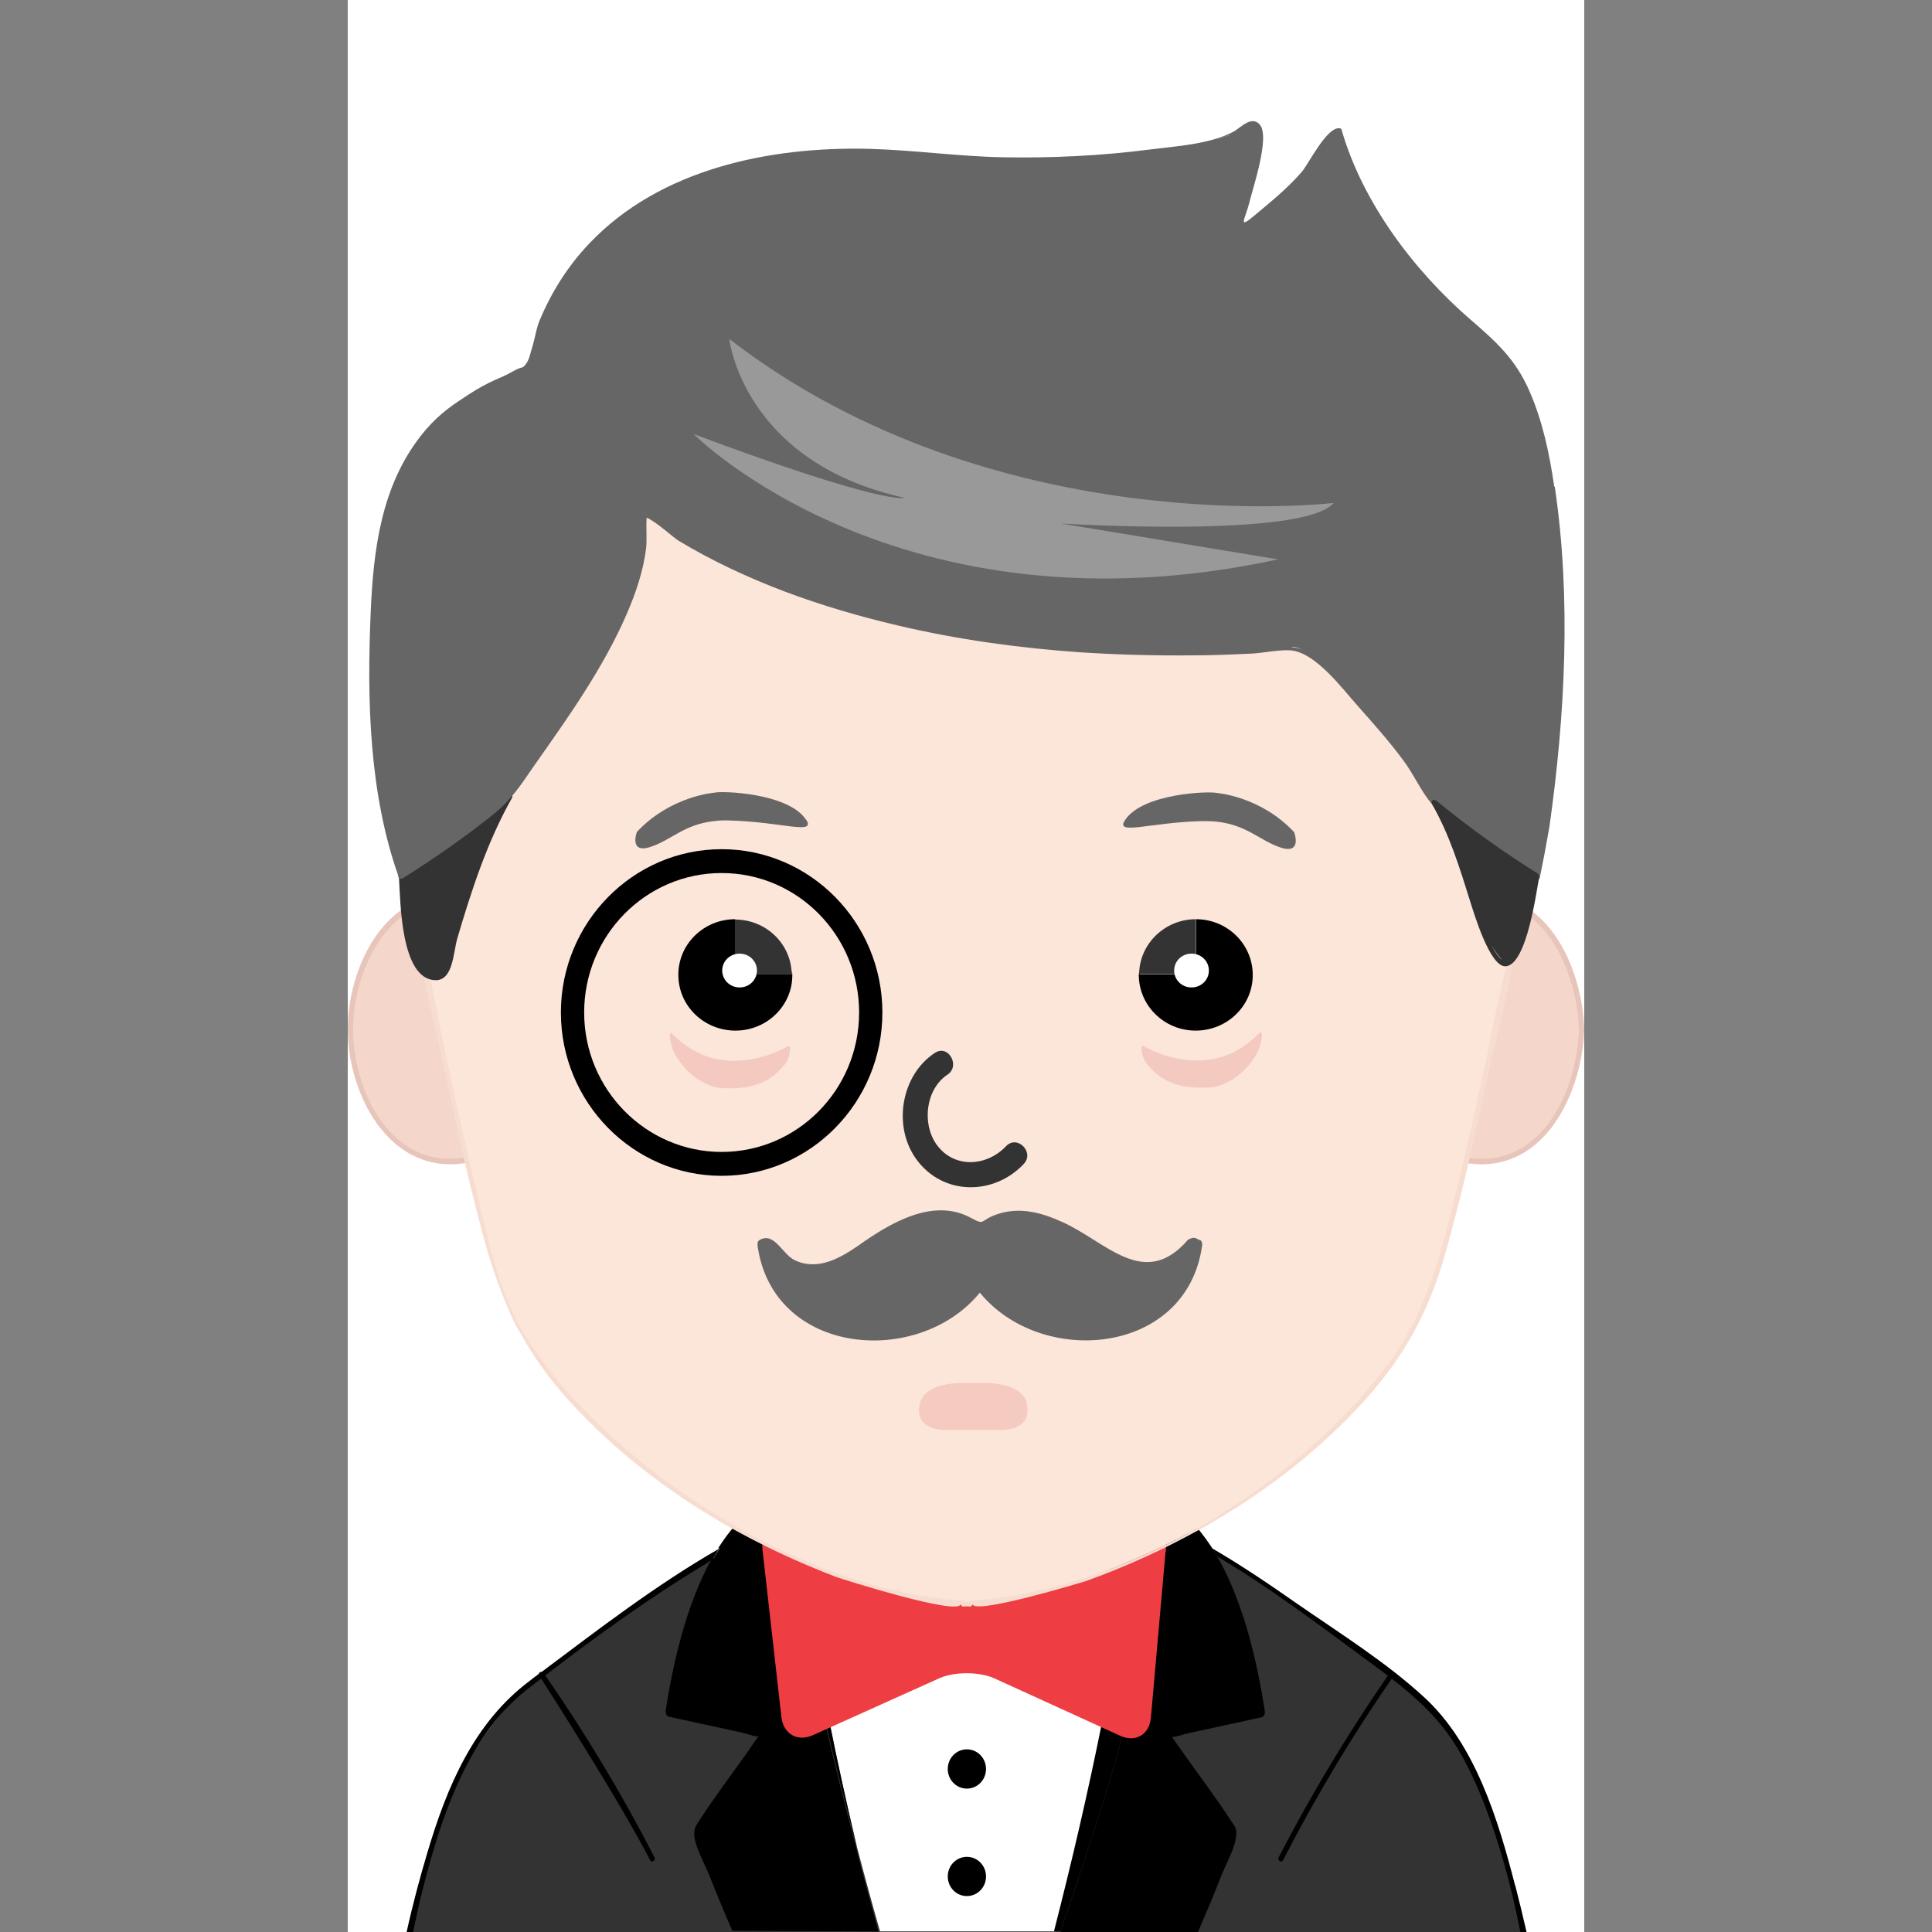 <svg width="50" height="50" viewBox="0 0 50 50" fill="none" xmlns="http://www.w3.org/2000/svg">
<rect x="0" y="0" width="50" height="50" fill="#808080" stroke="none"/>
<rect width="32" height="50" transform="translate(9)" fill="white"/>
<g clip-path="url(#clip0_333_32714)">
<path fill-rule="evenodd" clip-rule="evenodd" d="M36.977 44.219C31.278 39.352 29.93 39.68 29.93 39.68H21.366C18.935 39.242 14.806 42.82 14.806 42.82C12.162 44.273 11.034 47.523 10.554 50H39.461C38.63 45.602 37 44.289 37 44.289L36.969 44.219H36.977Z" fill="#333333"/>
<path fill-rule="evenodd" clip-rule="evenodd" d="M28.543 44.523H28.649H28.817H28.848L29.084 44.789L29.152 44.555C29.152 44.555 29.168 44.5 29.168 44.469H28.825H28.809L28.688 44.336L28.604 44.234C28.642 44.055 28.672 43.867 28.703 43.68L28.101 43.656L25.023 40.156L22.12 43.453L21.251 43.422C21.305 43.688 21.343 43.953 21.396 44.227L21.312 44.32C21.328 44.383 21.343 44.445 21.358 44.508H21.457C21.678 45.617 21.922 46.719 22.181 47.812C22.371 48.539 22.57 49.273 22.775 49.984H27.293C27.758 48.164 28.185 46.344 28.55 44.508L28.543 44.523Z" fill="white"/>
<path fill-rule="evenodd" clip-rule="evenodd" d="M31.994 47.516C32.01 47.305 31.964 47.281 31.834 47.086C31.453 46.5 31.027 45.938 30.623 45.367C30.524 45.234 30.432 45.094 30.333 44.953C30.448 44.953 30.631 44.883 30.737 44.859C31.369 44.719 32.01 44.586 32.642 44.445C32.657 44.445 32.672 44.438 32.68 44.43C32.688 44.43 32.695 44.414 32.703 44.406C32.703 44.406 32.718 44.391 32.718 44.383C32.733 44.352 32.741 44.312 32.733 44.281C32.566 43.188 32.223 41.539 31.507 40.289C31.491 40.258 31.469 40.227 31.453 40.188C31.43 40.141 31.4 40.102 31.369 40.062C31.171 39.758 30.951 39.477 30.699 39.242C30.41 38.977 30.074 38.773 29.701 38.656C29.701 38.656 29.693 38.656 29.686 38.656C29.686 38.656 29.671 38.656 29.663 38.648C29.579 38.625 29.518 38.68 29.503 38.75C29.503 38.758 29.503 38.766 29.495 38.773C29.48 38.898 29.457 39.023 29.442 39.148C29.442 39.172 29.442 39.188 29.434 39.211C29.434 39.25 29.427 39.281 29.419 39.32C29.221 40.773 28.977 42.227 28.695 43.68L29.335 43.703C29.29 43.945 29.221 44.203 29.16 44.461V44.484L29.145 44.508V44.547C28.718 46.258 28.055 48.188 27.438 50.016H30.996C31.202 49.539 31.415 49.047 31.598 48.562C31.667 48.391 31.773 48.18 31.865 47.961C31.926 47.812 31.979 47.664 31.987 47.531L31.994 47.516Z" fill="black"/>
<path fill-rule="evenodd" clip-rule="evenodd" d="M28.688 44.32L28.809 44.453H28.825H29.168C29.229 44.195 29.29 43.945 29.343 43.695L28.703 43.672C28.665 43.852 28.642 44.039 28.604 44.227L28.688 44.328V44.32Z" fill="black"/>
<path fill-rule="evenodd" clip-rule="evenodd" d="M28.84 44.5H28.809H28.642H28.535C28.169 46.336 27.743 48.164 27.278 49.977H27.446C28.063 48.148 28.726 46.234 29.145 44.523L29.076 44.758L28.84 44.492V44.5Z" fill="black"/>
<path fill-rule="evenodd" clip-rule="evenodd" d="M21.343 44.5H21.175H21.145L20.909 44.766L20.825 44.492V44.469L20.809 44.445H21.16H21.175L21.297 44.312C21.229 44 21.16 43.695 21.099 43.406H21.229C20.97 42.047 20.741 40.68 20.55 39.305C20.55 39.266 20.543 39.234 20.535 39.195C20.535 39.172 20.535 39.156 20.528 39.133C20.512 39.008 20.489 38.883 20.474 38.758C20.474 38.75 20.474 38.742 20.467 38.734C20.451 38.664 20.39 38.602 20.307 38.633C20.299 38.633 20.291 38.633 20.284 38.641C20.284 38.641 20.276 38.641 20.269 38.641C19.895 38.758 19.56 38.961 19.27 39.227C19.019 39.461 18.798 39.734 18.6 40.047C18.6 40.047 18.592 40.062 18.585 40.07C18.592 40.07 18.6 40.055 18.615 40.055C18.585 40.102 18.547 40.156 18.516 40.203C18.493 40.234 18.478 40.273 18.455 40.305C18.448 40.305 18.44 40.312 18.432 40.32C17.731 41.562 17.396 43.18 17.229 44.266C17.229 44.297 17.229 44.336 17.244 44.367C17.244 44.375 17.251 44.383 17.259 44.391C17.259 44.398 17.274 44.406 17.282 44.414C17.297 44.422 17.305 44.43 17.32 44.43L19.225 44.844C19.331 44.867 19.514 44.945 19.629 44.938C19.529 45.07 19.438 45.211 19.339 45.352C18.935 45.922 18.509 46.484 18.128 47.07C17.998 47.273 17.96 47.297 17.968 47.5C17.975 47.633 18.029 47.781 18.09 47.93C18.173 48.141 18.288 48.359 18.356 48.531C18.547 49.016 18.745 49.492 18.951 49.969L22.73 49.984C22.547 49.258 22.318 48.516 22.151 47.789C21.846 46.648 21.564 45.516 21.328 44.484H21.32L21.343 44.5Z" fill="black"/>
<path fill-rule="evenodd" clip-rule="evenodd" d="M21.389 44.219C21.335 43.953 21.29 43.688 21.244 43.414H21.114C21.175 43.695 21.244 44 21.312 44.305L21.396 44.211L21.389 44.219Z" fill="black"/>
<path fill-rule="evenodd" clip-rule="evenodd" d="M21.351 44.5C21.587 45.531 21.876 46.664 22.173 47.805C21.914 46.703 21.671 45.609 21.45 44.5H21.351V44.5Z" fill="black"/>
<path fill-rule="evenodd" clip-rule="evenodd" d="M14.006 43.445C14.006 43.445 15.987 46.516 16.825 48.141C16.863 48.219 16.977 48.148 16.939 48.07C16.101 46.438 15.156 44.867 14.112 43.359C15.507 42.289 16.947 41.25 18.455 40.359C18.463 40.344 18.471 40.305 18.478 40.289C18.493 40.258 18.516 40.227 18.531 40.188C18.554 40.148 18.577 40.117 18.6 40.086C16.992 41.008 15.491 42.164 14.021 43.266C13.983 43.266 13.945 43.289 13.945 43.32C13.869 43.375 13.785 43.438 13.709 43.5C12.269 44.578 11.568 46.234 11.065 47.93C10.867 48.594 10.676 49.305 10.524 50H10.691C10.768 49.641 10.844 49.266 10.935 48.914C11.4 47.078 12.086 44.969 13.587 43.766C13.724 43.656 14.013 43.438 14.013 43.438L14.006 43.445Z" fill="black"/>
<path fill-rule="evenodd" clip-rule="evenodd" d="M18.478 40.289C18.478 40.289 18.463 40.32 18.455 40.336C18.463 40.336 18.471 40.328 18.478 40.32C18.501 40.289 18.516 40.25 18.539 40.219C18.57 40.164 18.608 40.117 18.638 40.07C18.631 40.07 18.615 40.086 18.608 40.086C18.585 40.117 18.562 40.156 18.539 40.195C18.516 40.227 18.501 40.258 18.486 40.289H18.478Z" fill="#666666"/>
<path fill-rule="evenodd" clip-rule="evenodd" d="M39.209 48.789C38.775 47.102 38.181 45.141 36.863 43.93C35.872 43.016 34.669 42.266 33.564 41.5C32.848 41 32.124 40.508 31.369 40.07C31.4 40.109 31.423 40.156 31.453 40.195C31.476 40.227 31.491 40.258 31.514 40.289C32.848 41.078 34.097 42.023 35.331 42.93C36.33 43.664 37.198 44.305 37.815 45.406C38.295 46.266 38.63 47.211 38.905 48.156C39.08 48.758 39.225 49.383 39.347 50H39.507C39.415 49.594 39.316 49.195 39.217 48.805" fill="black"/>
<path fill-rule="evenodd" clip-rule="evenodd" d="M28.543 44.484C28.543 44.484 28.543 44.469 28.543 44.461L21.495 44.594C21.495 44.594 21.495 44.609 21.495 44.617L28.528 44.484H28.543Z" fill="white"/>
<path fill-rule="evenodd" clip-rule="evenodd" d="M28.543 44.5C28.543 44.5 28.543 44.484 28.543 44.477L21.511 44.609V44.633L28.543 44.5Z" fill="white"/>
<path fill-rule="evenodd" clip-rule="evenodd" d="M28.809 44.5H28.84L28.817 44.477C28.817 44.477 28.817 44.492 28.817 44.5H28.809Z" fill="black"/>
<path fill-rule="evenodd" clip-rule="evenodd" d="M29.16 44.492H28.84L29.076 44.766L29.16 44.492V44.492Z" fill="black"/>
<path fill-rule="evenodd" clip-rule="evenodd" d="M28.817 44.469H29.16V44.445H28.817C28.817 44.445 28.817 44.453 28.817 44.461V44.469Z" fill="black"/>
<path fill-rule="evenodd" clip-rule="evenodd" d="M29.16 44.492V44.469H28.825L28.848 44.492H29.168H29.16Z" fill="black"/>
<path fill-rule="evenodd" clip-rule="evenodd" d="M28.688 44.32L28.604 44.219C28.589 44.297 28.573 44.375 28.558 44.453H28.665C28.672 44.406 28.68 44.359 28.695 44.312L28.688 44.32Z" fill="black"/>
<path fill-rule="evenodd" clip-rule="evenodd" d="M28.649 44.477C28.649 44.477 28.649 44.461 28.649 44.453H28.543C28.543 44.453 28.543 44.469 28.543 44.477H28.649Z" fill="black"/>
<path fill-rule="evenodd" clip-rule="evenodd" d="M28.649 44.5C28.649 44.5 28.649 44.484 28.649 44.477H28.543C28.543 44.477 28.543 44.492 28.543 44.5H28.649Z" fill="black"/>
<path fill-rule="evenodd" clip-rule="evenodd" d="M28.802 44.453L28.68 44.32C28.672 44.367 28.665 44.414 28.649 44.461H28.794L28.802 44.453Z" fill="black"/>
<path fill-rule="evenodd" clip-rule="evenodd" d="M28.649 44.477H28.817C28.817 44.477 28.817 44.477 28.817 44.469L28.802 44.453H28.657C28.657 44.453 28.657 44.469 28.657 44.477H28.649Z" fill="black"/>
<path fill-rule="evenodd" clip-rule="evenodd" d="M28.809 44.5C28.809 44.5 28.809 44.484 28.809 44.477H28.642C28.642 44.477 28.642 44.492 28.642 44.5H28.809Z" fill="black"/>
<path fill-rule="evenodd" clip-rule="evenodd" d="M28.817 44.453H28.802L28.817 44.469C28.817 44.469 28.817 44.461 28.817 44.453Z" fill="black"/>
<path fill-rule="evenodd" clip-rule="evenodd" d="M25.518 45.781C25.518 46.062 25.297 46.289 25.023 46.289C24.748 46.289 24.528 46.062 24.528 45.781C24.528 45.5 24.748 45.273 25.023 45.273C25.297 45.273 25.518 45.5 25.518 45.781Z" fill="black"/>
<path fill-rule="evenodd" clip-rule="evenodd" d="M25.518 48.562C25.518 48.844 25.297 49.07 25.023 49.07C24.748 49.07 24.528 48.844 24.528 48.562C24.528 48.281 24.748 48.055 25.023 48.055C25.297 48.055 25.518 48.281 25.518 48.562Z" fill="black"/>
<path fill-rule="evenodd" clip-rule="evenodd" d="M30.173 40.156C30.211 39.719 29.914 39.492 29.511 39.656L25.762 41.18C25.358 41.344 24.695 41.344 24.291 41.18L20.383 39.625C19.979 39.461 19.689 39.688 19.735 40.125L20.223 44.438C20.276 44.875 20.634 45.086 21.038 44.906L24.299 43.438C24.695 43.258 25.343 43.258 25.739 43.438L28.992 44.922C29.389 45.102 29.747 44.891 29.785 44.453L30.166 40.141L30.173 40.156Z" fill="#EF3E43"/>
<path fill-rule="evenodd" clip-rule="evenodd" d="M35.964 43.297C34.905 44.828 33.945 46.414 33.091 48.07C33.053 48.148 33.168 48.219 33.206 48.141C34.059 46.484 35.011 44.891 36.071 43.367C36.124 43.297 36.002 43.227 35.956 43.297H35.964Z" fill="black"/>
<path fill-rule="evenodd" clip-rule="evenodd" d="M40.931 26.641C40.931 28.531 39.773 30.062 38.341 30.062C36.909 30.062 35.751 28.531 35.751 26.641C35.751 24.75 36.909 23.219 38.341 23.219C39.773 23.219 40.931 24.75 40.931 26.641V26.641Z" fill="#F4D6CB"/>
<path fill-rule="evenodd" clip-rule="evenodd" d="M40.863 26.641C40.817 28.094 40.032 29.992 38.341 29.992C36.65 29.992 35.819 28.094 35.819 26.641C35.819 25.188 36.672 23.289 38.341 23.289C40.01 23.289 40.817 25.188 40.863 26.641C40.863 26.648 40.87 26.641 40.878 26.641C40.893 26.641 40.909 26.641 40.931 26.641C40.947 26.641 40.969 26.641 40.985 26.641C41 26.641 41 26.648 41 26.641C40.954 25.109 40.116 23.148 38.341 23.148C36.566 23.148 35.682 25.102 35.682 26.641C35.682 28.172 36.596 30.133 38.341 30.133C40.086 30.133 40.954 28.172 41 26.641" fill="#E8C5BA"/>
<path fill-rule="evenodd" clip-rule="evenodd" d="M14.249 26.641C14.249 28.531 13.091 30.062 11.659 30.062C10.227 30.062 9.069 28.531 9.069 26.641C9.069 24.75 10.227 23.219 11.659 23.219C13.091 23.219 14.249 24.75 14.249 26.641Z" fill="#F4D6CB"/>
<path fill-rule="evenodd" clip-rule="evenodd" d="M14.181 26.641C14.135 28.094 13.351 29.992 11.659 29.992C9.968 29.992 9.137 28.094 9.137 26.641C9.137 25.188 9.99 23.289 11.659 23.289C13.328 23.289 14.135 25.188 14.181 26.641C14.181 26.727 14.318 26.727 14.318 26.641C14.272 25.109 13.434 23.148 11.659 23.148C9.884 23.148 9 25.109 9 26.641C9 28.172 9.914 30.133 11.659 30.133C13.404 30.133 14.272 28.172 14.318 26.641C14.318 26.555 14.189 26.555 14.181 26.641V26.641Z" fill="#E8C5BA"/>
<path fill-rule="evenodd" clip-rule="evenodd" d="M36.048 12.258L30.981 10.211L25.008 14.383L19.034 10.211L13.968 12.258L10.859 24.234C10.859 24.234 12.55 33.336 13.465 34.484C13.465 34.484 15.987 39.18 23.362 41.305C23.568 41.367 24.368 41.453 24.916 41.484V41.5C24.916 41.5 24.97 41.5 25 41.492C25.03 41.492 25.061 41.492 25.084 41.5V41.484C25.632 41.453 26.425 41.367 26.638 41.305C34.044 39.258 36.535 34.484 36.535 34.484C37.45 33.344 39.141 24.234 39.141 24.234L36.04 12.258H36.048Z" fill="#FCE5D9"/>
<path fill-rule="evenodd" clip-rule="evenodd" d="M36.063 12.195C35.164 11.836 34.265 11.469 33.366 11.109C32.779 10.875 32.192 10.641 31.613 10.398C31.453 10.336 31.141 10.125 30.966 10.148C30.806 10.172 30.562 10.422 30.44 10.516C29.975 10.844 29.51 11.164 29.046 11.492C27.956 12.25 26.867 13.016 25.777 13.773C25.594 13.898 25.244 14.266 25.023 14.305C24.909 14.32 25.137 14.312 24.977 14.281C24.84 14.25 24.649 14.055 24.535 13.976C23.491 13.25 22.448 12.516 21.404 11.789C20.931 11.453 20.451 11.125 19.979 10.797C19.758 10.641 19.362 10.226 19.095 10.18C18.623 10.094 17.663 10.711 17.221 10.883C16.604 11.133 15.987 11.383 15.362 11.633C14.981 11.789 14.379 11.898 14.059 12.156C13.8 12.359 13.792 12.672 13.701 13.023C13.069 15.476 12.436 17.922 11.804 20.375L10.989 23.539C10.897 23.891 10.813 24.133 10.851 24.477C10.958 25.508 11.263 26.562 11.476 27.578C11.781 29.023 12.101 30.469 12.482 31.898C12.954 33.672 13.549 34.969 14.783 36.312C15.926 37.562 17.29 38.602 18.745 39.445C19.674 39.977 20.642 40.43 21.64 40.812C21.747 40.852 24.863 41.844 24.863 41.508C24.863 41.539 24.893 41.578 24.931 41.578C24.985 41.57 25.046 41.57 25.099 41.578C25.137 41.578 25.168 41.547 25.168 41.508C25.168 41.812 27.994 40.953 28.116 40.914C29.137 40.547 30.128 40.094 31.072 39.57C32.528 38.758 33.891 37.742 35.05 36.531C36.223 35.305 36.924 34.117 37.396 32.469C37.838 30.914 38.188 29.336 38.524 27.758C38.752 26.68 39.118 25.523 39.194 24.422C39.225 24.023 39.072 23.648 38.973 23.258C38.653 22.016 38.333 20.781 38.013 19.539C37.381 17.109 36.756 14.68 36.131 12.25C36.108 12.164 35.979 12.203 36.002 12.289C36.497 14.195 36.992 16.109 37.48 18.016C37.83 19.375 38.181 20.734 38.531 22.094C38.699 22.758 39.027 23.531 39.08 24.219C39.11 24.664 38.844 25.531 38.737 26.07C38.44 27.562 38.12 29.055 37.762 30.531C37.335 32.297 36.947 34.008 35.819 35.445C33.335 38.625 29.091 41.156 25.099 41.43C25.061 41.43 25.03 41.461 25.03 41.5C25.015 41.414 25.008 41.414 24.992 41.5C24.992 41.461 24.962 41.438 24.924 41.43C21.884 41.219 18.828 39.656 16.474 37.734C15.37 36.828 14.348 35.781 13.587 34.562C12.855 33.383 12.588 31.875 12.261 30.531C11.804 28.641 11.415 26.742 11.042 24.836C10.889 24.055 11.133 23.477 11.354 22.625C11.842 20.742 12.329 18.867 12.809 16.984C13.19 15.508 13.526 14.016 13.952 12.555C14.059 12.203 14.089 12.297 14.531 12.117C15.408 11.766 16.284 11.406 17.16 11.055C17.564 10.891 18.714 10.258 19.004 10.305C19.164 10.328 19.408 10.586 19.545 10.68C19.903 10.93 20.261 11.18 20.627 11.438L24.962 14.469C24.962 14.469 25.015 14.484 25.03 14.469C26.928 13.141 28.863 11.867 30.722 10.492C31.004 10.281 30.912 10.312 31.187 10.398C31.743 10.57 32.291 10.844 32.832 11.062C33.899 11.492 34.958 11.922 36.025 12.351C36.108 12.383 36.139 12.25 36.063 12.219V12.195Z" fill="#F7DCD0"/>
<path fill-rule="evenodd" clip-rule="evenodd" d="M18.676 29.812C16.718 29.812 15.118 28.195 15.118 26.203C15.118 24.211 16.71 22.594 18.676 22.594C20.642 22.594 22.234 24.211 22.234 26.203C22.234 28.195 20.642 29.812 18.676 29.812V29.812ZM18.676 21.977C16.383 21.977 14.516 23.875 14.516 26.203C14.516 28.531 16.383 30.43 18.676 30.43C20.97 30.43 22.836 28.531 22.836 26.203C22.836 23.875 20.97 21.977 18.676 21.977Z" fill="black"/>
<path fill-rule="evenodd" clip-rule="evenodd" d="M30.958 23.789V25.219H29.488V25.109C29.488 25.148 29.472 25.188 29.472 25.227C29.472 26.023 30.128 26.672 30.943 26.672C31.758 26.672 32.421 26.031 32.421 25.234C32.421 24.438 31.766 23.789 30.951 23.789H30.958Z" fill="black"/>
<path fill-rule="evenodd" clip-rule="evenodd" d="M29.488 25.211H30.951V23.789C30.143 23.789 29.488 24.43 29.48 25.211H29.488Z" fill="#333333"/>
<path fill-rule="evenodd" clip-rule="evenodd" d="M30.387 25.117C30.387 25.359 30.585 25.555 30.836 25.555C31.088 25.555 31.286 25.359 31.286 25.117C31.286 24.875 31.088 24.68 30.836 24.68C30.585 24.68 30.387 24.875 30.387 25.117Z" fill="white"/>
<path fill-rule="evenodd" clip-rule="evenodd" d="M33.495 21.539C32.627 20.609 31.499 20.523 31.499 20.523C31.293 20.469 29.564 20.531 29.114 21.227C28.855 21.625 29.731 21.289 31.088 21.25C31.24 21.25 31.369 21.25 31.499 21.266C32.261 21.352 32.581 21.734 33.107 21.922C33.716 22.141 33.495 21.547 33.495 21.547V21.539Z" fill="#666666"/>
<path fill-rule="evenodd" clip-rule="evenodd" d="M32.604 26.719C32.086 27.273 31.507 27.445 30.996 27.445C30.196 27.453 29.564 27.055 29.564 27.055C29.495 27.25 29.648 27.484 29.648 27.484C29.983 27.953 30.44 28.133 31.004 28.148C31.088 28.148 31.164 28.148 31.255 28.148C31.949 28.117 32.482 27.469 32.604 27.078C32.718 26.695 32.619 26.711 32.619 26.711L32.604 26.719Z" fill="#F3C9C0"/>
<path fill-rule="evenodd" clip-rule="evenodd" d="M20.49 25.109V25.219H19.027V23.789C18.212 23.789 17.549 24.438 17.556 25.234C17.556 26.031 18.219 26.672 19.034 26.672C19.85 26.672 20.512 26.023 20.505 25.227C20.505 25.188 20.497 25.148 20.49 25.109V25.109Z" fill="black"/>
<path fill-rule="evenodd" clip-rule="evenodd" d="M19.019 23.789V25.219H20.489C20.482 24.43 19.827 23.797 19.019 23.797V23.789Z" fill="#333333"/>
<path fill-rule="evenodd" clip-rule="evenodd" d="M19.59 25.117C19.59 25.359 19.392 25.555 19.141 25.555C18.89 25.555 18.691 25.359 18.691 25.117C18.691 24.875 18.89 24.68 19.141 24.68C19.392 24.68 19.59 24.875 19.59 25.117Z" fill="white"/>
<path fill-rule="evenodd" clip-rule="evenodd" d="M20.863 21.219C20.413 20.523 18.684 20.461 18.478 20.516C18.478 20.516 17.351 20.602 16.482 21.531C16.482 21.531 16.261 22.125 16.87 21.906C17.396 21.719 17.716 21.336 18.478 21.25C18.6 21.234 18.737 21.227 18.89 21.234C20.253 21.273 21.122 21.617 20.863 21.211V21.219Z" fill="#666666"/>
<path fill-rule="evenodd" clip-rule="evenodd" d="M20.413 27.062C20.413 27.062 19.781 27.461 18.981 27.453C18.471 27.453 17.891 27.273 17.373 26.727C17.373 26.727 17.274 26.711 17.389 27.094C17.511 27.484 18.044 28.133 18.737 28.164C18.821 28.164 18.905 28.164 18.989 28.164C19.552 28.148 20.002 27.969 20.345 27.5C20.345 27.5 20.489 27.266 20.429 27.07L20.413 27.062Z" fill="#F3C9C0"/>
<path fill-rule="evenodd" clip-rule="evenodd" d="M26.577 36.336C26.448 35.727 25.396 35.781 25.191 35.797C24.992 35.781 23.933 35.727 23.804 36.336C23.659 37.008 24.375 37.008 24.512 37.008H25.861C26.006 37.008 26.714 37.008 26.57 36.336H26.577Z" fill="#F4CAC1"/>
<path fill-rule="evenodd" clip-rule="evenodd" d="M24.192 27.25C23.316 27.828 23.095 29.156 23.72 30.008C24.406 30.945 25.716 30.945 26.493 30.125C26.783 29.82 26.326 29.359 26.036 29.664C25.533 30.195 24.68 30.25 24.23 29.609C23.857 29.07 23.956 28.188 24.52 27.812C24.863 27.586 24.543 27.016 24.192 27.25V27.25Z" fill="#333333"/>
<path fill-rule="evenodd" clip-rule="evenodd" d="M13.145 20.578C12.253 21.32 11.324 22 10.341 22.609C10.318 22.625 10.303 22.656 10.31 22.688C10.31 22.695 10.318 22.711 10.326 22.719C10.364 23.344 10.371 25.328 11.255 25.367C11.728 25.391 11.728 24.656 11.834 24.289C12.2 23.047 12.611 21.781 13.251 20.648C13.29 20.578 13.206 20.516 13.145 20.562V20.578Z" fill="#333333"/>
<path fill-rule="evenodd" clip-rule="evenodd" d="M40.025 21.344C40.025 21.344 41.48 11.008 38.501 8.703C35.522 6.398 34.669 3.375 34.669 3.375C34.669 3.375 34.524 3.305 34.387 3.625C34.242 3.953 32.969 5.531 32.116 5.82C32.116 5.82 32.688 3.805 32.543 3.227C32.543 3.227 32.33 3.086 32.078 3.367C31.827 3.656 28.139 4.445 23.598 3.977C23.598 3.977 15.156 2.789 13.625 9.555C13.625 9.555 10.044 10.203 9.724 14.773C9.724 14.773 9.267 19.664 10.387 22.656C11.37 22.047 12.314 21.367 13.206 20.609C13.952 19.352 17.076 15.68 16.649 13.266C16.649 13.266 21.762 17.625 33.396 16.758C33.396 16.758 33.754 16.328 36.345 19.57C36.345 19.57 36.726 20.078 37.122 20.75C37.968 21.453 38.859 22.094 39.789 22.664C39.865 22.289 39.949 21.844 40.04 21.328L40.025 21.344Z" fill="#666666"/>
<path fill-rule="evenodd" clip-rule="evenodd" d="M39.956 21.328C39.926 21.492 39.88 22.312 39.758 22.43C39.545 22.617 38.882 22.023 38.714 21.898C37.853 21.297 37.183 20.664 36.573 19.797C35.964 18.938 35.248 18.109 34.486 17.383C33.67 16.609 33.472 16.711 32.406 16.766C27.773 17 22.852 16.523 18.638 14.422C17.968 14.086 17.267 13.719 16.688 13.227C16.634 13.18 16.566 13.227 16.573 13.289C16.848 15.281 15.377 17.312 14.318 18.859C13.914 19.453 13.518 20.172 13.023 20.68C12.528 21.188 11.857 21.602 11.278 22C11.08 22.141 10.623 22.594 10.371 22.43C10.249 22.352 10.181 21.773 10.143 21.625C9.678 19.695 9.64 17.641 9.731 15.664C9.808 14.125 10.029 12.586 11.004 11.344C11.644 10.531 12.611 9.82 13.648 9.625C13.671 9.625 13.686 9.602 13.693 9.578C14.577 5.867 17.853 4.188 21.389 4C22.12 3.961 22.852 3.984 23.583 4.055C25.892 4.281 28.307 4.281 30.615 3.867C31.118 3.781 31.651 3.508 32.124 3.43C32.802 3.32 32.383 4.422 32.291 4.828C32.215 5.156 32.139 5.484 32.048 5.813C32.032 5.859 32.078 5.914 32.132 5.898C32.909 5.578 33.533 4.883 34.051 4.234C34.181 4.07 34.356 3.648 34.524 3.539C34.699 3.43 34.638 3.523 34.745 3.813C35.392 5.523 36.512 7.07 37.869 8.273C38.554 8.883 39.111 9.344 39.484 10.211C39.812 10.977 39.987 11.805 40.109 12.625C40.375 14.438 40.36 16.289 40.261 18.109C40.2 19.188 40.116 20.266 39.971 21.328H39.956ZM40.223 12.586C40.101 11.75 39.926 10.914 39.59 10.141C39.232 9.305 38.73 8.852 38.059 8.273C36.604 7.016 35.27 5.258 34.722 3.367C34.722 3.344 34.699 3.32 34.676 3.32C34.341 3.266 33.869 4.242 33.686 4.453C33.312 4.883 32.901 5.211 32.474 5.57C32.01 5.961 32.23 5.664 32.337 5.227C32.413 4.898 32.878 3.539 32.604 3.227C32.391 2.977 32.109 3.305 31.926 3.406C31.316 3.734 30.448 3.781 29.777 3.867C28.505 4.031 27.225 4.094 25.945 4.07C24.787 4.047 23.644 3.883 22.486 3.852C19.926 3.789 17.076 4.367 15.24 6.313C14.691 6.891 14.265 7.57 13.96 8.305C13.838 8.594 13.785 9.188 13.61 9.422C13.518 9.547 13.518 9.484 13.351 9.57C12.413 10.086 11.591 10.375 10.889 11.281C9.869 12.586 9.663 14.219 9.594 15.836C9.495 18.109 9.549 20.531 10.318 22.695C10.333 22.734 10.379 22.758 10.417 22.734C11.225 22.227 12.009 21.68 12.756 21.086C13.229 20.703 13.472 20.328 13.815 19.828C14.699 18.57 15.606 17.305 16.223 15.883C16.451 15.352 16.642 14.797 16.718 14.219C16.749 13.961 16.718 13.703 16.733 13.445C16.733 13.422 16.733 13.414 16.733 13.398C16.977 13.492 17.404 13.898 17.572 14C19.316 15.047 21.274 15.727 23.24 16.188C24.794 16.555 26.387 16.773 27.979 16.883C28.931 16.945 29.892 16.969 30.852 16.961C31.377 16.961 31.895 16.938 32.413 16.914C32.703 16.898 33.175 16.797 33.442 16.836C34.074 16.922 34.737 17.82 35.149 18.281C35.545 18.727 35.949 19.18 36.307 19.664C36.581 20.023 36.772 20.477 37.061 20.812C37.739 21.602 38.889 22.211 39.751 22.758C39.789 22.781 39.842 22.758 39.849 22.719C39.941 22.273 40.025 21.828 40.101 21.383C40.505 18.516 40.665 15.477 40.238 12.602L40.223 12.586Z" fill="#666666"/>
<path fill-rule="evenodd" clip-rule="evenodd" d="M38.6 24.461C38.684 24.609 38.775 24.742 38.874 24.836C38.783 24.773 38.691 24.641 38.6 24.461ZM39.811 22.617C38.889 22.039 38.006 21.406 37.16 20.711C37.16 20.711 37.152 20.711 37.145 20.711C37.13 20.711 37.122 20.695 37.107 20.703C37.107 20.703 37.107 20.703 37.099 20.703C37.084 20.703 37.076 20.703 37.069 20.719C37.069 20.719 37.061 20.727 37.053 20.734C37.053 20.734 37.053 20.742 37.053 20.75C37.053 20.766 37.053 20.773 37.053 20.789C37.053 20.789 37.053 20.789 37.053 20.797C37.526 21.625 37.77 22.445 38.051 23.336C38.143 23.625 38.554 25.016 38.958 25.008C39.522 24.992 39.773 22.984 39.834 22.703C39.834 22.672 39.834 22.641 39.804 22.625L39.811 22.617Z" fill="#333333"/>
<path fill-rule="evenodd" clip-rule="evenodd" d="M17.952 11.234C17.952 11.234 23.27 16.594 33.076 14.477L27.453 13.547C27.453 13.547 33.731 13.945 34.516 13.016C34.516 13.016 25.754 14.078 18.874 8.773C18.874 8.773 19.225 11.961 23.408 12.883C23.408 12.883 22.928 13.094 17.952 11.234V11.234Z" fill="#999999"/>
<path fill-rule="evenodd" clip-rule="evenodd" d="M31.042 32.094C30.935 32.031 30.89 32.016 30.791 32.062C30.783 32.062 30.768 32.07 30.76 32.078C30.752 32.078 30.745 32.086 30.737 32.094C29.61 33.391 28.627 32.133 27.491 31.625C26.958 31.383 26.394 31.227 25.815 31.422C25.32 31.586 25.526 31.734 25.107 31.508C24.131 30.992 23.019 31.664 22.227 32.227C21.731 32.57 21.152 32.898 20.558 32.609C20.246 32.453 20.04 31.883 19.667 32.086C19.606 32.117 19.598 32.18 19.606 32.242C20.009 35.094 23.773 35.398 25.358 33.453C26.943 35.398 30.707 35.086 31.11 32.242C31.118 32.18 31.11 32.117 31.049 32.086L31.042 32.094Z" fill="#666666"/>
</g>
<defs>
<clipPath id="clip0_333_32714">
<rect width="32" height="46.875" fill="white" transform="translate(9 3.125)"/>
</clipPath>
</defs>
</svg>
